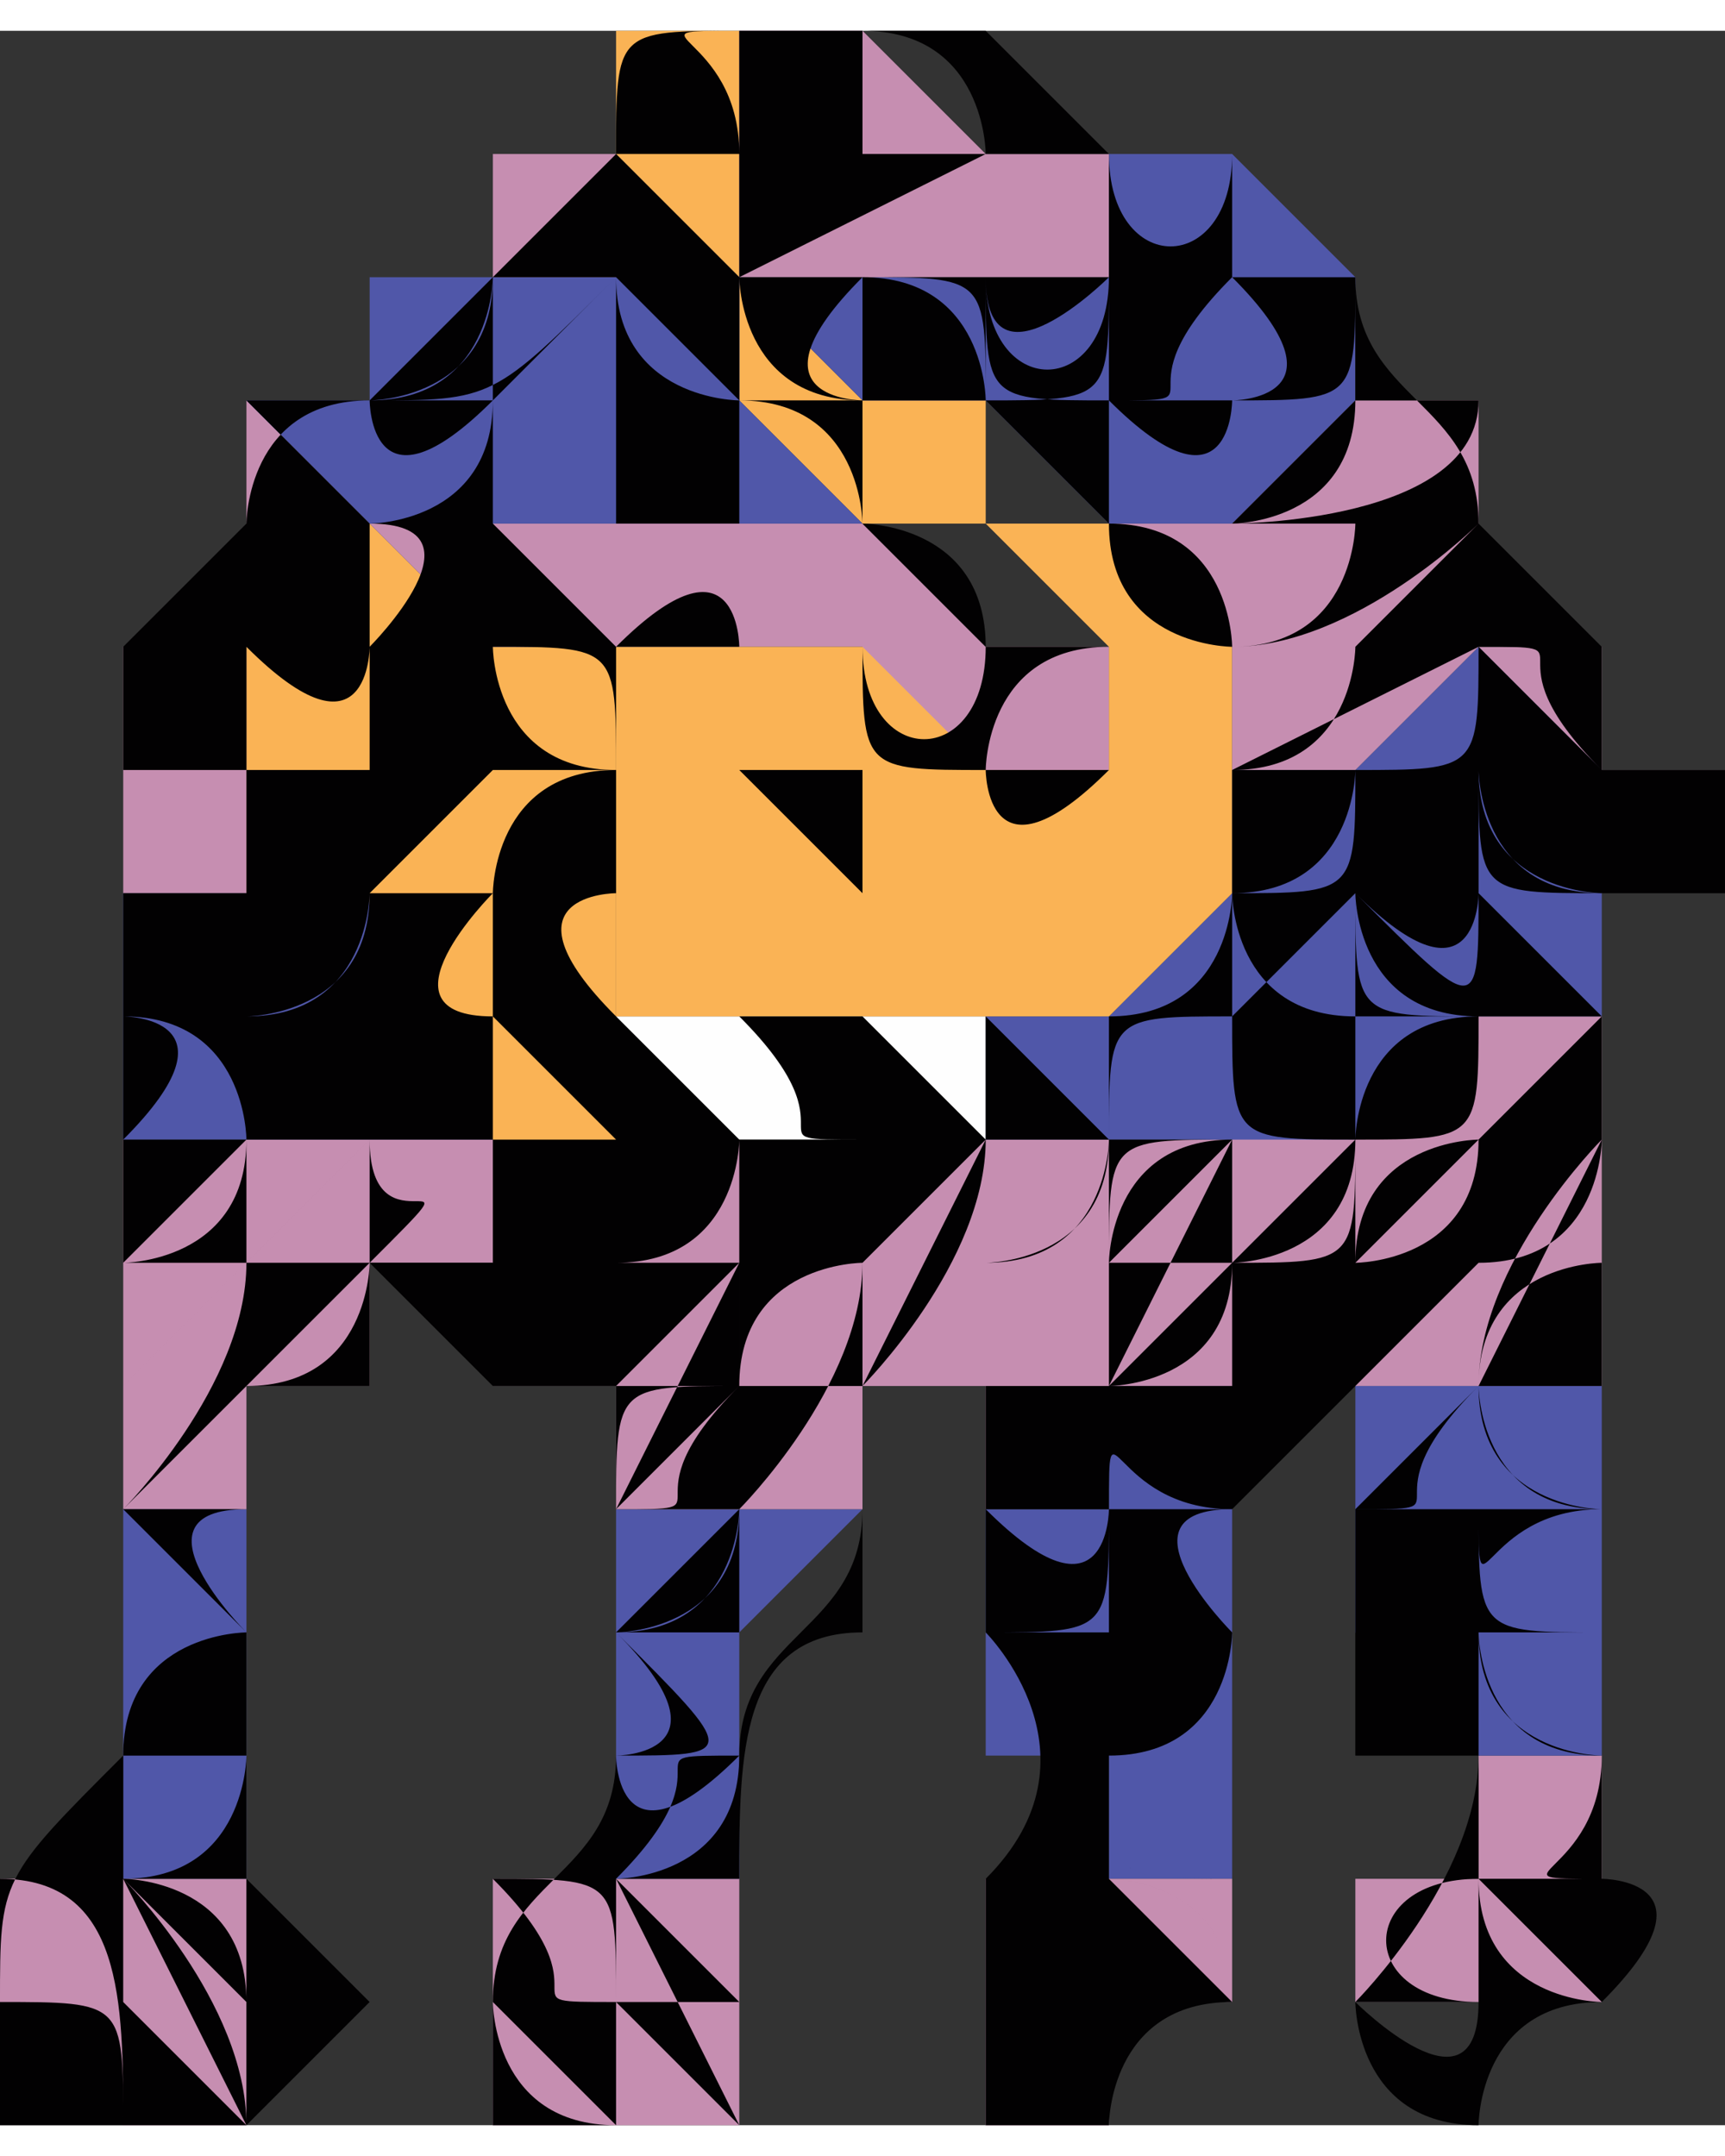 <?xml version="1.0" encoding="UTF-8"?>
<!DOCTYPE svg PUBLIC "-//W3C//DTD SVG 1.1//EN" "http://www.w3.org/Graphics/SVG/1.1/DTD/svg11.dtd">
<!-- Creator: CorelDRAW X8 -->
<svg xmlns="http://www.w3.org/2000/svg" xml:space="preserve" width="96px" height="120px" version="1.1" style="shape-rendering:geometricPrecision; text-rendering:geometricPrecision; image-rendering:optimizeQuality; fill-rule:evenodd; clip-rule:evenodd"
viewBox="0 0 14 17"
 xmlns:xlink="http://www.w3.org/1999/xlink">
 <rect x="0" y="0" width="14" height="17" fill="#333333" stroke="none"/>
 <defs>
  <style type="text/css">
   <![CDATA[
    .fil4 {fill:#020102}
    .fil1 {fill:#5057A9}
    .fil0 {fill:#C68EB1}
    .fil2 {fill:#FAB355}
    .fil3 {fill:#FEFEFE}
   ]]>
  </style>
 </defs>
 <g id="Layer_x0020_1">
  <g id="_2450606468288">
   <polygon class="fil0" points="1,15 1,15 1,15 2,15 2,15 2,15 2,16 2,16 2,16 2,17 2,17 1,17 1,17 0,16 0,16 0,16 0,15 0,15 "/>
   <polygon class="fil0" points="5,15 5,15 5,15 5,15 6,15 6,14 6,14 6,14 6,15 6,15 6,16 6,16 6,16 6,16 6,17 5,17 5,17 5,17 4,17 4,16 4,16 4,16 4,15 5,15 "/>
   <polygon class="fil1" points="5,12 5,12 6,12 6,12 6,12 6,12 7,12 7,12 7,12 6,13 6,14 6,14 6,15 5,15 5,15 5,15 5,14 5,13 5,13 5,12 "/>
   <polygon class="fil1" points="1,12 1,12 1,12 2,12 2,12 2,12 2,12 2,13 2,13 2,13 2,14 2,15 1,15 1,15 1,15 1,14 1,14 1,13 1,12 "/>
   <polygon class="fil0" points="1,12 1,12 1,12 2,12 2,12 2,12 2,11 3,11 3,10 3,10 3,10 4,10 4,11 4,11 5,11 5,11 5,11 5,12 5,12 6,12 7,12 7,11 8,11 8,12 9,11 10,11 11,11 11,11 11,11 12,11 12,11 13,11 13,8 13,8 12,8 12,8 10,9 9,9 8,9 8,9 8,9 8,9 7,9 7,10 7,9 6,9 5,10 5,10 4,9 4,9 3,9 3,9 2,9 2,9 1,9 1,9 1,9 1,10 "/>
   <polygon class="fil1" points="8,12 9,12 9,11 9,11 10,11 10,11 10,11 10,12 10,12 10,13 10,13 10,14 10,14 10,14 10,15 10,15 9,15 9,15 9,15 8,15 9,15 9,14 8,14 8,13 8,13 8,12 8,12 "/>
   <polygon class="fil0" points="12,15 12,14 12,14 12,14 13,14 13,14 13,14 13,15 13,15 13,15 13,15 13,15 13,16 13,16 13,16 13,16 13,16 12,16 12,16 11,16 11,16 11,16 11,15 11,15 12,15 "/>
   <path class="fil1" d="M11 11l0 0 1 0 0 0 1 0 0 0 0 1 0 0 0 1 0 1 0 0 -1 0c0,0 0,1 0,1l0 -1 0 0 -1 -1 0 -1 0 0 0 -1z"/>
   <polygon class="fil0" points="8,16 8,16 8,16 8,17 8,17 9,17 9,16 10,16 10,16 10,15 10,15 10,15 10,15 9,15 9,15 9,15 8,15 8,15 "/>
   <polygon class="fil1" points="1,9 1,7 1,7 1,7 2,7 2,7 2,7 3,7 3,8 3,8 3,8 3,8 4,9 4,9 3,9 3,9 1,9 "/>
   <polygon class="fil1" points="7,9 8,9 8,9 8,9 7,9 7,9 7,8 7,8 7,9 7,9 7,9 "/>
   <polygon class="fil1" points="8,9 8,9 9,9 10,9 11,9 11,9 12,8 13,8 13,7 13,6 12,5 12,5 11,6 10,6 10,6 10,7 10,7 10,7 9,8 9,8 8,8 8,8 8,9 8,9 "/>
   <polygon class="fil2" points="2,6 2,6 2,6 2,6 2,5 2,5 2,5 2,4 2,4 3,4 3,4 4,5 4,5 5,5 5,6 5,6 5,7 5,7 5,8 5,9 5,9 5,9 5,10 5,10 5,10 4,9 4,9 4,9 4,9 3,8 3,8 3,8 3,8 3,7 3,7 2,7 2,7 "/>
   <polygon class="fil3" points="5,8 6,8 6,8 7,8 6,8 7,8 7,8 7,8 8,8 8,9 8,9 8,9 8,9 8,9 8,9 7,9 7,8 7,8 7,9 7,9 7,9 7,9 7,9 6,9 6,9 6,9 6,9 5,9 5,8 "/>
   <polygon class="fil1" points="6,9 5,9 5,9 6,9 6,9 7,9 6,9 6,9 "/>
   <polygon class="fil0" points="7,4 7,4 6,4 5,4 5,4 4,4 4,4 3,4 3,4 2,3 2,4 2,4 2,4 2,4 3,4 3,4 4,5 4,5 4,5 4,5 5,5 5,5 6,5 6,5 7,5 7,6 8,6 8,6 8,6 9,6 9,6 9,6 9,6 9,5 9,5 8,5 8,5 8,5 8,5 7,4 "/>
   <polygon class="fil2" points="5,8 6,8 6,8 7,8 7,8 6,8 7,8 7,8 7,8 7,8 8,8 8,8 9,8 9,8 10,7 10,7 10,6 10,6 10,5 10,5 10,5 9,4 8,4 8,3 8,3 7,3 7,3 6,2 6,2 6,2 6,1 6,1 7,1 6,1 6,1 6,1 6,1 6,1 6,0 6,0 6,0 5,0 5,1 5,1 6,2 6,3 6,3 7,4 8,4 9,5 9,5 9,6 9,6 9,6 8,6 8,6 7,5 7,5 6,5 5,5 5,5 5,5 5,6 5,7 5,8 "/>
   <polygon class="fil0" points="1,7 1,6 1,5 1,5 2,5 2,4 2,4 2,5 2,5 2,5 2,5 2,6 2,6 2,6 2,6 2,7 2,7 2,7 2,7 1,7 "/>
   <polygon class="fil1" points="2,3 2,3 3,3 3,3 3,3 3,2 3,2 3,2 4,2 6,2 6,2 6,3 6,3 7,4 7,4 7,4 7,4 5,4 4,4 3,4 3,4 "/>
   <polygon class="fil0" points="10,6 11,6 11,6 12,5 12,5 13,6 13,6 13,6 13,6 13,6 13,7 14,6 13,6 13,6 13,5 12,5 12,4 12,4 12,3 11,3 10,4 9,4 9,4 9,4 10,5 10,5 10,5 "/>
   <polygon class="fil1" points="9,4 9,4 10,4 10,4 11,3 11,3 11,3 11,3 11,2 10,1 10,1 9,1 9,2 8,2 7,2 6,2 6,2 6,2 7,3 8,3 9,4 "/>
   <polygon class="fil0" points="6,0 7,0 7,0 8,1 9,1 9,1 10,1 9,1 9,2 7,2 6,2 6,2 6,1 6,1 6,1 6,1 6,1 6,1 6,1 6,0 "/>
   <polygon class="fil3" points="6,6 6,6 6,6 7,6 7,6 7,6 7,6 6,6 6,6 6,6 "/>
   <polygon class="fil0" points="3,2 4,2 4,2 4,1 5,1 5,1 5,1 5,1 5,2 6,2 5,2 4,2 4,2 "/>
   <path class="fil4" d="M6 6c0,0 0,0 0,0 0,0 0,0 0,0 0,0 0,0 0,0 0,0 0,0 0,0zm0 -6c0,1 0,1 0,1 0,0 0,0 0,0 0,0 0,0 0,0 0,0 0,0 0,0 0,-1 0,-1 0,-1zm-1 6c0,0 0,0 0,0 -1,0 -1,-1 -1,-1l0 0c1,0 1,0 1,1zm-1 -4c0,0 -1,0 -1,0 0,0 0,0 0,1 0,0 0,0 0,0 1,-1 1,-1 1,-1zm0 0c0,0 0,1 -1,1 0,0 0,0 0,0 0,0 0,0 0,0l0 0c0,0 0,0 0,0l0 0c0,0 1,0 1,-1 0,0 0,0 0,0zm-1 6l0 0 0 0c0,0 0,0 0,0 0,0 0,0 0,0l0 0zm0 -1c0,0 0,0 0,0 0,0 -1,0 -1,0 0,0 0,0 0,0 1,0 0,0 1,0 0,0 0,0 0,0zm0 0l0 0 0 0c0,0 0,0 0,0 0,0 0,0 0,0 0,0 0,0 0,0zm5 -6c0,0 0,0 0,0l0 0c0,0 -1,0 -2,0 0,0 1,0 1,0l0 -1c0,0 0,0 0,0 0,0 0,0 0,0 1,0 1,1 1,1zm-3 0l0 0c0,0 0,0 0,0 0,0 0,0 0,0 0,0 0,0 0,0zm4 0c0,0 0,0 1,0 0,0 0,0 0,0 0,1 -1,1 -1,0zm-4 0l0 0 -1 1c0,0 0,0 0,0 0,0 0,0 0,0l0 -1c1,0 1,0 1,0zm4 0c0,0 -1,0 -1,0l-2 0c0,0 0,0 0,1 0,0 2,-1 2,-1 1,0 1,0 1,0l0 0c0,0 0,0 0,0 0,0 0,1 0,1 0,0 -1,0 -1,0 0,0 -2,0 -2,0 0,0 0,-1 0,-1 0,0 0,0 0,0 1,0 1,0 1,0 0,0 0,0 0,0 1,0 1,0 1,0 0,0 0,0 1,0 0,0 0,0 0,0zm1 1l0 0c0,0 -1,0 -1,0 0,0 0,0 0,0 0,0 0,0 1,0 0,0 0,0 0,0zm0 0c0,0 0,0 0,0 0,0 -1,0 -1,0 0,0 0,0 0,0 0,0 0,0 0,0 0,0 0,0 0,0 1,0 1,0 1,0zm-1 0c0,0 -1,0 -1,0 0,0 0,0 1,0 0,0 0,0 0,0zm-3 0l-2 0c0,0 0,0 0,0l0 0c-1,0 0,0 -1,0 1,0 1,0 1,0 0,0 1,0 1,0 0,0 0,0 0,0 0,0 1,0 1,0zm0 0c0,0 0,0 0,0 0,0 0,0 0,0zm5 0c-1,0 -1,0 -1,0 0,0 0,0 -1,0 0,0 0,0 0,0 0,0 0,0 0,0 0,0 0,0 1,0 0,0 0,0 1,0zm-4 0c0,0 0,0 0,0l0 0c0,0 0,0 0,0 0,0 0,0 0,0 0,0 0,0 0,0zm-1 0c-1,0 -1,0 -1,0 0,0 1,0 1,0 0,0 0,0 0,0zm3 0c0,0 0,0 0,0 0,1 -1,1 -1,0 0,0 0,0 0,0 0,0 0,0 0,0 0,1 1,0 1,0zm-2 1c0,0 -1,0 0,-1l0 0c0,0 0,0 0,1 0,0 0,-1 0,-1 0,1 0,1 0,1zm2 -1l0 0c0,1 0,1 -1,1 0,0 0,-1 -1,-1 1,0 1,0 1,0 0,0 0,0 0,0 0,1 0,1 1,1 0,0 0,0 0,-1zm-3 1c0,0 -1,0 -1,-1 0,0 0,0 0,0 1,1 1,1 1,1l0 0zm4 0c0,0 0,0 0,0l0 -1c0,1 0,1 0,1 0,0 0,0 0,0zm-2 0c0,0 0,0 -1,0 0,0 0,0 0,0 0,0 0,0 1,0 0,0 0,0 0,0l0 0zm2 -1l0 1c0,0 -1,0 -2,0 0,0 0,0 0,0 0,-1 0,-1 -1,-1 0,0 0,0 0,0l0 0c0,0 0,0 1,0 0,0 0,1 0,1 1,0 1,0 1,0 1,0 0,0 1,-1zm1 1l0 0c0,0 0,0 0,0 0,0 0,0 0,0zm-1 -1l0 0c1,1 0,1 0,1 0,0 0,0 -1,0 1,0 1,0 1,0 0,0 0,0 0,-1zm-6 0c0,0 0,0 1,0 -1,1 -1,1 -2,1l0 0c0,0 0,0 0,0 0,0 0,0 0,0 1,0 1,0 1,0 0,0 0,-1 0,-1zm2 1c0,0 -1,0 -1,0 0,0 0,0 0,0 0,0 0,0 0,0 0,0 0,0 0,0 1,0 1,0 1,0 0,0 0,0 0,0zm5 -1l0 0c0,0 0,0 0,0 0,1 0,1 -1,1 0,0 0,0 0,0 -1,0 -1,0 -1,0l0 0c0,0 1,0 1,0 0,0 0,0 1,0 0,0 0,0 0,0 0,-1 0,-1 0,-1zm-2 1c0,0 -1,0 -1,0 1,0 1,0 1,0l0 0zm-3 0l0 0c0,0 0,0 0,0 0,0 0,0 -1,0 0,0 0,0 0,0l0 0c0,0 0,0 1,0 0,0 0,0 0,0zm-1 -1l0 0c0,0 0,0 0,1 0,0 -1,0 -1,0 0,1 -1,1 -1,1 0,0 -1,-1 -1,-1l1 0c0,0 0,1 1,0 0,0 0,0 0,0 1,-1 1,-1 1,-1zm6 1c0,0 0,0 0,0 0,0 0,0 0,0l-1 1 -1 0c0,0 0,-1 0,-1 0,0 0,0 0,0 0,0 0,0 0,0 1,1 1,0 1,0 1,0 1,0 1,0 0,0 0,0 0,0zm-2 1c0,0 -1,0 -1,0 0,-1 0,-1 0,-1 0,0 0,0 0,0 0,0 1,1 1,1 0,-1 0,-1 0,0zm-2 0c0,0 -1,0 -1,0 0,-1 0,-1 0,-1 1,0 1,1 1,1zm-3 0c0,0 0,0 0,0l0 0 0 0c0,0 0,0 0,0zm0 0c0,0 -1,0 -1,0 0,0 0,0 1,0 0,0 0,0 0,0 0,0 0,0 0,0 0,0 0,0 0,0 0,0 0,0 0,0zm5 0l0 0c0,0 0,0 0,0 0,0 0,0 0,0 0,0 0,0 0,0 0,0 0,0 0,0zm-5 -1c0,0 0,0 1,0 0,0 0,1 0,1 0,0 -1,0 -1,0 0,0 0,0 0,-1zm1 0l0 0c0,0 0,0 0,0 0,1 0,1 0,1 0,0 0,0 0,0 0,0 0,0 0,0 0,-1 0,0 0,-1zm6 0c1,0 1,0 1,0 0,1 -2,1 -2,1 -1,0 -1,0 -1,0 0,0 0,0 0,0 0,0 0,0 1,0 0,0 1,0 1,-1 0,0 0,0 0,0zm-5 1l-1 0c0,0 0,0 0,0 0,0 0,0 0,-1l0 1c0,0 0,0 1,0zm1 0l0 0c0,0 0,0 0,0 -1,0 -1,0 -1,0 0,0 0,0 0,0 0,0 0,0 0,0 0,0 0,0 0,0 1,0 1,0 1,0 0,0 0,0 0,0zm-1 0c0,0 0,0 -1,0 0,0 1,0 1,0 0,0 0,0 0,0 0,0 0,0 0,0zm-3 0c-1,0 -1,0 -1,0 0,0 0,0 1,0 0,0 0,0 0,0zm9 0c0,0 0,0 0,0 0,0 -1,0 -1,0 0,0 0,1 -1,1 0,0 0,0 0,0 0,0 0,0 0,0 0,0 0,-1 -1,-1l2 0c0,0 1,0 1,0zm-9 1c0,0 0,-1 0,-1 0,0 0,0 0,1zm5 0c0,0 -1,0 -2,0 0,0 0,-1 -1,0 0,-1 0,0 0,0 0,0 -1,-1 -1,-1 0,0 0,1 0,0 0,0 0,0 0,0 -1,0 -1,0 -2,0 0,0 0,0 0,0 0,0 0,0 0,0 0,0 0,0 0,0 0,0 0,0 1,0l0 0c0,0 1,0 2,0 0,0 1,0 2,0 0,0 0,0 0,0 0,0 1,0 1,1zm-5 0c0,0 0,0 0,-1 1,0 0,1 0,1zm1 0c0,0 0,0 1,0 0,0 0,0 0,0 0,0 0,0 -1,0 0,0 0,0 0,0zm-1 0c0,0 0,0 0,0l0 0 0 0zm1 0c0,0 0,0 0,0 0,0 0,0 0,0 0,0 0,0 0,0zm-1 0c0,0 -1,0 -1,0 0,0 1,0 1,0 0,0 0,0 0,0zm5 0l-1 0c0,0 0,0 0,0 0,0 0,0 0,0 0,0 0,0 1,0 0,0 0,0 0,0 0,0 0,0 0,0zm-5 0c0,0 0,0 1,0 0,0 -1,0 -1,0 0,0 0,0 0,0zm9 -1l0 0c0,0 -1,1 -1,1 0,0 0,0 0,0 0,0 -1,0 -1,0 0,0 0,0 0,0 0,0 0,0 0,0 1,0 2,-1 2,-1zm-10 1c0,0 0,0 0,0l0 0c0,0 0,0 0,-1 0,0 0,1 0,1 0,0 0,0 0,0 0,0 0,0 0,0zm0 0c0,0 0,0 0,0 0,0 0,0 0,0 0,0 0,0 0,0 0,0 0,-1 0,-1 0,1 0,1 0,1 0,0 0,0 0,0zm2 0c0,0 0,0 0,0 0,0 0,0 0,0 0,0 0,0 0,0 0,0 0,0 0,0zm0 0l0 0c0,0 0,0 0,0 0,0 0,0 0,0zm-1 0c-1,0 -1,0 -1,0 0,0 0,0 0,0l1 0zm0 0l0 0c0,0 0,0 0,0 0,0 0,0 0,0 0,0 0,0 0,0 0,0 0,0 0,0zm5 0c0,0 0,0 0,0 0,1 -1,1 -1,0 0,0 1,0 1,0 0,0 0,0 0,0zm-5 0c0,0 0,0 0,0 0,0 0,0 0,0 0,0 0,0 0,0 0,0 0,0 0,0 0,0 0,0 0,0zm1 0l0 0c0,0 0,0 0,1 0,0 0,0 0,0 0,0 0,0 0,0 0,0 0,-1 0,-1 0,0 0,0 0,0 0,0 0,0 0,0zm-2 0c0,0 0,0 0,0 0,0 0,0 -1,0 0,0 0,0 1,0 0,0 0,0 0,0 0,0 0,0 0,0zm2 0c0,0 0,0 0,1 0,0 0,-1 0,-1zm8 -1c0,0 0,1 0,1 0,0 0,0 -1,0 0,0 0,1 -1,1l0 -1c0,0 1,0 1,0 0,0 1,0 1,0 0,0 0,-1 0,-1zm-10 2c0,-1 0,0 0,-1 0,0 0,0 0,0 1,1 1,0 1,0 0,1 0,1 0,1 -1,0 -1,0 -1,0zm1 0c0,0 0,0 0,0 0,0 0,0 0,0 0,0 0,0 0,0 0,0 0,0 0,0zm6 -1c0,0 0,1 0,1l0 0c0,0 -1,0 -1,0 0,0 0,0 0,0 0,0 0,-1 1,-1zm-7 1l0 0 0 0 0 -1c0,0 0,1 0,1 0,0 0,0 0,0l0 0zm2 0l0 0c-1,0 -1,0 -1,0 0,0 0,0 0,0 0,0 0,0 0,0 1,0 1,0 1,0zm8 -1c0,1 0,1 -1,1l1 -1zm-8 1c0,0 0,0 0,0 0,0 0,0 0,0 0,0 0,0 0,0 0,0 0,0 0,0zm0 0l0 0c0,0 0,0 0,0 0,0 0,0 0,0 0,0 0,0 0,0zm-2 0c0,0 -1,0 -1,0l0 0 1 0c0,0 0,0 0,0zm1 0l0 0c0,0 -1,0 -1,0 0,0 0,0 0,0 1,0 1,0 1,0zm9 -1l0 0c0,1 0,1 0,1 0,0 -1,0 -1,0l0 0c0,0 1,0 1,0 0,0 0,0 0,0 0,-1 0,-1 0,-1zm-9 1c0,0 0,0 0,0 0,0 0,0 0,0 0,0 0,0 0,0 0,0 0,0 0,0zm2 0l0 0c0,0 0,0 0,0 0,0 0,0 0,0zm4 0c0,0 0,0 -1,0 0,0 0,0 0,0 0,0 0,0 0,0 0,0 1,0 1,0 0,0 0,0 0,0zm-5 0c-1,0 -1,0 -1,0 0,0 0,0 1,0 0,0 0,0 0,0zm7 0l0 0c0,0 0,0 0,0 0,0 0,0 0,0 1,0 1,0 1,0 0,0 0,0 0,0 0,0 0,0 0,0l0 0c0,0 0,0 0,0 0,0 0,0 0,0 0,0 -1,0 -1,0zm-8 0c0,0 0,0 0,0 0,0 0,0 0,0 0,0 0,0 0,0zm2 0c-1,0 -1,1 -1,1 0,-1 0,-1 0,-1 1,0 1,0 1,0 0,0 0,0 0,0zm6 0c0,0 0,0 0,0 0,0 0,0 -1,0 0,0 1,0 1,0 0,0 0,0 0,0zm-9 0c0,0 0,0 0,0 0,0 0,0 0,0l0 0zm2 0l0 0c0,0 0,0 0,0 0,0 0,0 0,0zm-2 0c0,0 -1,0 -1,0l0 0c0,0 0,0 1,0 0,0 0,0 0,0zm11 0c0,0 0,0 0,0 0,0 0,0 0,0 0,0 0,0 0,0 -1,-1 0,-1 -1,-1 0,0 0,0 0,0 0,0 0,0 -1,1 0,0 0,0 -1,0l0 0c0,0 0,0 0,0l2 -1c0,0 0,0 0,0l1 1c0,0 0,0 0,0zm-3 0l0 0c0,0 0,0 0,0 1,0 1,0 1,0 0,0 0,0 0,0 0,0 0,0 0,0 0,0 0,0 -1,0zm-5 0l0 1 0 0c0,0 0,0 0,-1 0,0 0,0 0,0zm-2 0c0,1 0,0 0,0 0,0 0,0 0,0l0 0c0,0 0,0 0,0zm10 0c0,0 -1,0 -1,0 0,0 0,0 1,0l0 0zm-12 0c0,0 1,0 1,0 0,0 0,0 0,0l0 1c0,0 -1,0 -1,0l0 -1zm2 0c0,0 0,0 0,0l0 0c0,0 0,0 0,1 0,0 0,0 0,-1l0 0zm1 1c0,0 0,0 0,0 0,0 -1,0 -1,0 1,-1 1,-1 1,-1 0,0 0,1 0,1zm7 -1c0,1 0,1 -1,1 0,0 0,0 0,0 1,0 1,-1 1,-1 0,0 0,0 0,0zm2 1c-1,0 -1,-1 -1,-1 0,0 0,0 0,0 0,1 1,1 1,1l0 0zm-10 0c0,0 0,0 0,0 0,0 0,0 0,0l0 0zm1 0c0,0 0,0 0,0 0,0 0,0 0,0 0,0 0,0 0,0zm1 0c0,0 0,0 0,0 0,0 0,0 -1,0 0,0 0,0 1,0zm-4 0c0,0 0,0 0,0 0,0 0,0 0,0 0,0 0,0 0,0 0,0 0,0 0,0zm2 0c0,0 0,0 0,0l0 0c0,0 0,0 0,0zm9 0c0,0 -1,0 -1,0 0,0 0,0 0,0 0,0 -1,0 -1,0 0,0 1,0 1,0 0,0 0,0 1,0zm-7 0l0 0c0,0 0,0 0,0 0,0 0,0 0,0zm-2 0c0,0 0,0 0,0 0,0 0,0 0,0 0,0 0,0 0,0zm10 0c0,0 0,0 0,0l0 0c-1,0 -1,0 -1,-1 0,0 0,0 0,0 0,0 0,1 0,1 0,0 0,0 0,0 1,0 1,0 1,0zm-9 0c0,0 0,0 0,0 0,0 0,0 0,0 -1,0 0,0 0,0zm-2 0c0,0 -1,0 -1,0 0,0 0,0 0,0 1,0 0,0 1,0zm2 0c0,0 0,0 0,0 0,0 0,0 0,0 0,0 0,0 0,0zm8 0c0,0 -1,0 -1,0 0,0 1,0 1,0 0,0 0,0 0,0zm-9 0c-1,0 -1,0 -1,0 0,0 0,0 0,0 0,0 0,0 0,0 0,0 0,0 1,0zm0 0c0,0 0,0 0,0 0,0 0,0 0,0 0,0 0,0 0,0zm7 0c0,0 1,0 1,0 0,0 -1,0 -1,0 0,0 0,0 0,0zm-5 0c0,0 0,0 0,0 0,1 0,1 0,1 -1,-1 0,-1 0,-1zm8 1c-1,-1 -1,-1 -1,-1 0,-1 0,-1 0,-1l0 0c0,1 0,1 0,1 0,0 0,0 1,0l0 1zm-11 -1l0 0c0,0 0,0 -1,0 0,0 0,1 0,0 0,0 0,0 0,0 1,0 1,0 1,0zm10 0c0,1 0,1 -1,0 0,0 0,0 0,0 0,0 0,0 0,0 1,1 1,0 1,0zm-9 0c0,1 0,0 0,1 0,0 0,0 0,-1 0,0 0,0 0,0zm1 0c0,1 0,1 0,1l0 0c-1,0 0,-1 0,-1 0,0 0,0 0,0zm1 0l0 1 0 0c0,-1 0,-1 0,-1zm-2 0c0,0 0,0 0,0 0,1 -1,1 -1,1 0,0 0,0 0,0l0 -1c0,0 0,1 0,1 1,0 1,-1 1,-1zm8 1c0,0 0,0 0,0 -1,0 -1,-1 -1,-1 0,0 0,1 0,1 0,0 0,0 1,-1l0 1zm1 0l0 0 0 0c0,0 0,0 0,0 -1,0 -1,0 -1,-1l0 0c0,0 0,0 0,0 0,0 0,1 1,1 0,0 0,0 0,0 0,0 0,-1 0,-1l0 1zm-8 -1c0,1 0,1 0,1 0,0 0,0 0,0 0,0 0,0 0,0 0,0 0,-1 0,-1zm-3 1c0,0 1,-1 1,-1 0,0 0,0 0,0 0,0 -1,1 -1,1l0 0zm2 0c0,0 0,0 0,0 0,0 0,0 0,0l0 0c0,0 0,0 0,0zm1 0c0,0 0,0 0,0 0,0 0,0 0,0 -1,0 -1,0 0,0zm7 0c0,0 -1,0 -1,0 0,0 0,0 0,0 0,0 0,0 0,0 1,0 1,0 1,0zm-8 0c0,0 0,0 0,0 -1,0 -1,0 -1,0 0,0 0,0 0,0 0,0 0,0 0,0 0,0 0,0 1,0zm2 0l0 0c0,0 0,0 0,0 0,0 0,0 0,0 0,0 0,0 0,0 0,0 0,0 0,0l0 0zm-1 0c0,0 0,0 0,0 0,0 0,0 0,0 0,0 0,0 0,0zm9 0c0,0 0,0 0,0 0,0 0,0 0,0zm0 0l0 0c0,0 -1,0 -1,0 0,0 0,0 -1,0 0,0 0,0 0,0 0,0 0,0 0,0 0,0 0,0 0,0 0,-1 0,-1 0,-1l0 0c0,0 0,0 0,1 0,0 1,0 2,0zm-8 0c0,0 0,0 0,0 0,0 0,0 0,0 0,0 0,0 0,0l0 0zm5 0c0,0 0,0 -1,0l0 0c0,0 0,0 0,0 0,0 0,0 1,0zm-6 0c0,0 0,0 0,0 0,0 0,0 0,0 0,0 0,0 0,0zm6 0c0,0 0,0 0,0 0,0 0,0 0,0 0,0 0,0 0,0 1,0 1,0 1,0 0,0 0,0 0,0 0,0 0,0 -1,0 0,0 0,0 0,0zm-4 -7c0,0 0,0 0,0 0,0 0,0 0,0 0,0 0,0 0,0 0,0 0,0 0,0 0,1 0,1 0,1 0,0 0,1 1,1 0,0 0,0 0,0l1 0c0,0 0,1 0,1 0,0 1,0 1,0 0,1 1,1 1,1 0,0 0,0 0,0 0,0 0,0 0,0 0,1 0,2 0,2 0,0 0,1 -1,1 0,0 0,0 0,0 0,0 0,0 0,0 0,0 -1,0 -1,0 -1,0 -1,0 -1,0 0,0 0,0 -1,0 0,0 0,0 1,0 -1,0 -1,0 -2,0 0,0 0,0 0,-1 0,0 0,0 0,-1 0,0 0,0 0,-1 0,0 0,0 0,0 -1,0 0,0 0,0 0,0 1,0 1,0 1,0 1,0 1,0 0,0 0,0 0,0 0,1 0,1 1,1 0,0 0,1 1,0 0,0 0,0 0,0 0,-1 0,-1 0,-1 -1,0 -1,0 -1,0l-1 -1c0,0 0,0 0,-1 -1,0 -1,0 -1,0 0,0 0,0 0,-1 0,0 -1,-1 -1,-1 0,0 1,0 1,0 0,-1 -1,-1 0,-1 0,0 0,1 0,1 0,0 0,0 0,0 0,0 0,0 0,0 0,0 0,0 0,0zm-3 7c0,0 -1,0 -1,0 0,0 0,0 0,0 0,0 0,0 0,0 0,0 0,0 0,0 0,0 0,0 0,0 1,0 1,0 1,0zm0 0c0,0 0,0 0,0 0,0 0,0 0,0 0,0 1,0 1,0l0 0c0,0 0,0 -1,0zm2 0c0,0 0,0 0,0 0,0 0,0 0,0l0 0zm3 0c0,0 0,0 0,0 0,1 0,0 0,0l0 0zm1 0c0,0 0,0 0,0 0,0 0,0 0,0 0,0 0,0 0,0 0,0 0,0 0,0zm3 0c0,0 0,0 0,0 -1,0 -1,1 -1,1 0,0 0,-1 0,-1 0,0 0,0 0,0 0,0 0,0 0,0 0,0 0,0 0,0 1,0 1,0 1,0l0 0zm-8 1c0,-1 0,-1 0,-1 0,0 0,0 0,1l0 0zm-2 -1c0,1 0,1 0,1 0,0 0,0 0,0 0,0 0,0 0,-1l0 0zm3 1c0,0 0,0 0,0 0,0 0,0 0,0 0,-1 0,-1 0,-1l0 1zm2 0c0,0 0,0 0,0 0,0 0,-1 0,-1 0,0 0,0 0,1zm-3 0c0,-1 0,-1 0,-1 0,0 0,0 1,1l-1 0zm5 -1c0,1 0,0 0,1 0,0 0,-1 0,-1 0,0 0,0 0,0 0,0 0,0 0,0zm-8 1c0,0 0,0 0,0l0 -1c0,0 0,1 0,1zm7 0c1,0 0,0 0,0 0,0 0,0 0,0 0,0 0,0 0,0zm-6 -1c0,1 0,1 0,1 0,0 0,0 0,-1 0,0 -1,0 -1,0l0 0c1,0 1,0 1,0 0,0 0,0 0,0zm2 0c0,0 0,0 0,1 0,0 0,0 0,0 0,0 0,0 0,-1zm6 1c0,0 0,0 0,-1 0,0 0,0 0,0 0,1 0,1 1,1l-1 0zm-9 -1c0,0 0,0 0,0 0,0 0,1 0,1 0,0 0,0 0,0 0,0 0,-1 0,-1 0,0 0,0 0,0zm0 0c0,0 0,0 0,0 0,0 0,0 0,0 1,0 1,1 1,1l-1 0c1,-1 0,-1 0,-1 0,0 0,0 0,0l0 0zm6 1c0,0 0,0 0,0 0,0 0,0 0,0 0,0 0,0 0,0l0 0c0,0 0,0 0,0zm-2 0c0,0 0,0 0,0 0,0 0,0 0,0 0,0 0,0 0,0zm0 0c0,0 0,0 0,0 0,0 0,0 0,0 0,0 0,0 0,0zm4 -1c0,0 0,0 0,1 0,0 0,0 0,0 0,0 0,0 -1,-1l1 0zm1 1c0,0 0,-1 0,-1 0,0 0,0 0,0 0,1 0,1 0,1l0 0zm-9 0c0,0 0,0 0,0 0,0 0,0 0,0l0 0 0 0zm2 -1c0,1 0,1 0,1 -1,0 -1,0 0,0 0,0 0,-1 0,-1zm3 1c0,0 0,0 0,0 0,0 0,0 -1,0 1,0 1,0 1,0zm-1 0c0,0 0,0 0,0l-1 0c0,0 0,0 1,0 0,0 0,0 0,0l0 0zm4 0c0,0 0,0 -1,0 0,0 0,0 0,0 0,0 0,0 0,0 0,0 0,0 1,0 0,0 0,0 0,0zm1 0c0,0 0,0 0,0 0,0 0,0 0,0 0,0 -1,0 -1,0 0,-1 0,-1 1,-1l0 0c0,0 0,1 0,1 0,0 0,0 0,0l0 0 0 0zm-3 0c0,0 0,0 0,0l0 0c0,0 0,0 0,0 0,0 0,0 0,0 0,0 0,0 0,0 0,0 0,0 0,0 0,0 0,0 0,0l0 0zm-4 0c0,0 0,0 0,0l0 0c0,0 0,0 0,0 0,0 0,-1 0,0 0,0 0,0 0,0 0,0 0,0 0,0zm0 0c0,0 0,0 0,0 0,0 0,0 0,0 0,0 0,0 0,0l0 0c0,0 0,0 0,0l0 0 0 0zm1 0c0,0 0,0 0,0 0,0 0,0 0,0l0 0c0,0 0,0 0,0 0,0 0,0 0,0 0,0 0,0 0,0zm1 0c0,0 0,0 0,0 0,0 0,0 0,0l0 0zm4 0c-1,0 0,0 -1,0 0,0 1,0 1,0 0,0 0,0 0,0 0,0 0,0 0,0 0,0 0,0 1,0l-1 0zm-5 0c0,0 0,0 0,0l0 0c0,0 0,0 0,0zm1 0c0,0 1,1 0,0 0,0 0,0 0,0 0,0 0,0 0,0zm-1 0c0,0 0,0 0,0 0,0 -1,0 -1,0 0,0 0,0 1,0zm1 0c-1,0 0,0 -1,0 0,0 1,0 1,0 0,0 0,0 0,0 0,0 0,0 0,0l0 0zm2 0c0,0 0,0 0,0 0,0 0,0 0,0 0,0 0,0 1,0 0,0 0,0 0,0l-1 0zm0 -1c0,0 0,0 0,0 0,0 0,0 0,0 1,0 0,0 1,0 0,0 0,1 0,1 0,0 0,0 0,0 0,0 0,0 0,0l-1 -1c0,0 0,0 0,0zm-1 1c0,0 0,0 0,0l0 0 0 0c0,0 0,0 0,0 0,0 0,0 0,0 0,0 0,0 0,0 0,0 0,0 0,0 0,0 0,0 0,0zm1 0c0,0 0,0 0,0 0,1 0,0 0,0 -1,0 -1,0 -1,0 0,0 0,0 -1,-1l1 0c0,0 0,0 0,0 1,1 0,1 1,1zm-6 0c0,0 0,0 0,0l0 1c0,0 0,-1 0,-1 0,0 0,0 0,0zm4 0c0,0 0,0 0,0 0,0 0,0 0,0 0,0 0,0 0,1 0,-1 0,-1 0,-1zm0 1c0,0 0,0 0,0 0,0 0,-1 0,-1l0 1zm-4 -1c0,0 0,1 0,1l0 0c0,0 0,0 0,0 0,-1 0,0 0,-1 0,0 0,0 0,0zm3 0c0,0 -1,1 -1,1 0,0 0,0 0,0 0,0 0,0 0,0 0,0 0,0 0,0 1,-1 0,0 0,-1l1 0zm0 0c0,1 0,1 0,1 0,0 0,0 0,0 0,0 -1,0 -1,0 0,0 1,-1 1,-1l0 0c0,1 0,1 0,1 0,0 0,0 0,0 -1,0 0,0 0,0 0,0 0,0 0,0 0,0 0,0 0,0 0,0 0,-1 0,-1zm-2 0c0,1 -1,1 -1,1 0,0 0,1 0,1l0 -1 0 0 1 -1 0 0 0 0zm3 1c0,0 -1,0 -1,0 0,0 0,0 0,1l0 -1c0,0 0,0 0,0 0,0 0,0 1,0zm0 0c0,0 0,0 -1,1l0 0 0 0 1 -1c0,0 0,0 0,0zm0 0c0,1 0,1 0,1 0,-1 0,-1 0,-1 0,0 0,0 0,0l0 0zm1 -1c0,1 0,1 0,1 -1,0 -1,0 -1,0 0,0 0,1 0,1 0,0 0,0 0,-1 0,-1 0,0 0,0 1,0 1,-1 1,-1zm6 0c0,1 -1,1 -1,1l0 1c0,0 0,0 0,0 0,0 0,-1 0,-1 0,0 0,0 0,0 1,-1 1,-1 1,-1 0,0 0,0 0,0 0,0 0,0 0,0 0,-1 0,-1 0,-1 0,0 1,0 1,0l-1 1zm1 -1c0,0 0,1 0,1 0,0 0,0 0,0l-1 0c0,1 0,1 0,1l-1 1c0,0 0,0 0,0 0,0 0,0 0,0 0,0 0,0 0,0l1 -1c0,0 0,-1 0,-1 0,0 0,0 1,0 0,-1 0,-1 0,-1zm-1 3c0,0 0,0 1,0 0,0 0,0 0,-1l0 1 -1 0zm-6 -1c0,0 0,0 0,0 0,0 -1,1 -1,1l0 0c0,0 0,0 0,0 0,-1 0,-1 0,-1 1,0 0,0 1,0 0,0 0,0 0,0zm7 0c0,0 -1,1 -1,1 0,0 0,0 0,0 0,0 0,0 0,0l1 -1c0,0 0,0 0,0l0 0zm0 0c0,0 -1,0 -1,1 0,0 0,0 0,0 0,0 0,0 0,0 0,0 0,0 0,0 0,-1 1,-2 1,-2l0 1zm-3 -1c-1,0 -1,1 -1,1 0,0 0,0 0,0 0,0 0,0 0,0 0,1 -1,1 -1,1l1 -1c0,-1 0,-1 1,-1zm3 0c0,0 0,0 0,0 0,0 0,0 0,0 0,0 0,1 -1,1 0,0 0,0 0,0 0,0 0,0 0,0l-1 1c0,0 0,0 0,0 0,0 1,0 1,0l1 -2zm-5 0c0,1 -1,2 -1,2 0,0 0,0 0,0l0 0 0 -1c0,0 0,0 0,0 1,-1 1,-1 1,-1zm0 0c0,1 0,1 0,2 0,0 0,0 0,0 -1,0 -1,0 -1,0l0 0 1 -2 0 0zm1 0c0,1 -1,1 -1,1 0,0 0,0 0,1 0,0 0,0 0,0 0,0 0,0 -1,0 1,0 1,0 1,0 0,-1 0,-1 0,-1 0,0 0,0 0,0 0,0 0,0 0,0 0,0 0,0 0,0 0,-1 0,0 0,-1 1,0 0,0 1,0zm4 2c0,0 0,1 0,1 -1,0 -1,-1 -1,-1 0,0 0,0 1,0 0,0 0,0 0,0zm-4 -2c0,0 0,1 -1,1l0 1c0,0 0,0 0,0l1 -1c0,-1 0,-1 0,-1zm-7 0c0,0 0,1 0,1 0,0 0,0 0,0 -1,1 -1,1 -1,1l0 1c0,-1 0,-1 0,-1 0,0 0,0 0,0 0,0 0,-1 0,-1 0,0 1,0 1,0 0,-1 0,-1 0,-1l0 0zm8 2c0,0 0,0 0,0 0,0 0,0 1,0 0,-1 0,-1 0,-1 0,-1 0,-1 0,-1 1,0 1,0 1,-1 0,0 0,0 0,0 0,0 0,1 0,1 0,0 0,0 0,0 0,0 -1,0 -1,1 0,0 0,1 0,1 -1,0 -1,0 -1,0zm0 -2c0,0 0,1 0,1 -1,0 -1,0 -1,0 0,0 0,1 0,1 0,0 -1,0 -1,0 0,0 0,0 0,0l0 0c0,0 1,0 1,-1l0 0c0,0 0,0 1,-1 0,0 0,0 0,0zm-4 1c0,0 0,0 0,0 0,0 0,0 0,1 -1,0 -1,0 -1,0 0,0 0,1 0,1l0 -1c0,0 0,0 0,0 0,0 0,0 0,0l0 -1c1,0 1,0 1,0 0,0 0,0 0,0zm4 -1c0,1 0,1 0,1l0 1c0,0 0,0 0,0 -1,0 -1,0 -1,0 0,0 0,0 0,0 0,0 1,0 1,-1l1 -1c0,0 0,0 0,0l0 0 -1 0zm1 0c0,1 0,1 -1,1 0,1 0,1 0,1 0,0 0,0 0,0 0,0 0,0 0,0 0,0 0,0 0,0 0,0 0,0 -1,0 1,0 1,0 1,0 0,-1 0,-1 0,-1l0 0c0,0 1,0 1,-1 0,0 0,0 0,0l0 0c0,0 0,0 1,0l-1 0zm1 2c0,0 -1,1 -1,1l0 -1c0,0 0,0 0,0 0,0 1,0 1,0zm-2 -2c0,0 0,1 0,1 0,0 -1,1 -1,1 0,0 0,0 0,0 0,0 0,0 0,0 0,0 0,0 0,0l1 -2c0,0 0,0 0,0zm0 2c0,1 0,1 0,1 0,0 0,0 0,-1 0,0 0,0 0,0zm-1 1c0,0 0,0 0,0 -1,0 -1,0 -1,0l0 0c0,0 1,0 1,0zm-6 -3c0,0 -1,1 -1,1 0,0 0,0 0,1l-1 1 0 0c0,0 1,-1 1,-2 0,0 0,0 0,0 0,0 0,-1 0,-1l1 0zm4 3c-1,0 -1,0 -1,0 0,0 0,0 0,-1 0,0 0,0 1,0l0 1zm-4 -1c0,0 0,0 -1,0 0,1 0,1 0,1 0,0 0,0 0,0 0,0 0,-1 0,-1 0,0 1,-1 1,-1 0,0 0,0 0,-1l0 0c0,0 0,1 0,1 0,0 0,1 0,1zm4 -1c0,0 0,0 0,0 -1,0 -1,0 -1,0 0,0 -1,2 -1,2 0,0 0,0 0,0 0,0 0,0 0,0 0,0 0,0 0,0 0,-1 0,-1 1,-1 0,-1 0,-1 0,-1 0,0 1,0 1,0l0 0zm0 -1c0,1 0,1 0,1 0,0 0,0 0,0 0,0 0,0 0,0l-1 1c0,0 0,1 0,1l0 0c0,0 1,-1 1,-2 0,0 0,0 0,0 0,0 0,0 0,-1zm-5 1c0,1 0,1 0,2 -1,0 -1,0 -1,0 0,0 0,0 0,0l0 0c0,0 0,0 0,0 0,0 0,0 0,-1l1 -1c0,0 0,0 1,0 0,-1 0,-1 0,-1l-1 1zm5 0c0,0 0,0 0,0l-1 1c0,0 0,0 0,0 -1,1 0,1 -1,1l1 -1c0,0 0,0 0,0 0,0 0,0 0,0 0,-1 1,-1 1,-1l0 0zm5 2c0,-1 0,0 0,-1 0,0 0,0 0,0 0,0 0,0 0,0 0,1 1,1 1,1 0,0 -1,0 -1,0 0,0 0,0 0,0zm0 -1c0,0 0,0 0,0 -1,1 0,1 -1,1l0 0c0,0 0,0 1,0 0,0 0,-1 0,-1 0,0 0,0 0,0l0 0zm-3 1c0,0 0,0 -1,0l0 0c0,0 1,0 1,0 0,0 0,0 0,0l0 0zm-7 0c0,0 0,0 0,0l0 0 0 0zm3 0c0,0 0,0 0,0 0,0 0,0 0,0 0,0 0,0 0,0zm5 0c0,0 -1,0 0,0 0,0 0,0 0,0 0,0 0,0 0,0l0 0zm2 0c0,0 0,0 0,0 0,0 0,0 0,0 0,0 1,0 1,0l0 0c-1,0 -1,0 -1,0 0,0 0,0 0,0 0,0 0,0 0,0 0,0 0,0 0,0zm-3 0c0,0 0,1 -1,0l0 0c0,0 0,0 1,0 0,0 0,0 0,0 0,0 0,0 0,0zm3 0c0,0 -1,0 -1,0l0 0 0 0c0,0 1,0 1,0zm-10 1c0,0 -1,-1 0,-1l0 0c0,0 0,0 0,0l0 1zm10 -1c0,0 0,0 0,0 0,1 0,0 1,0l0 1c-1,0 -1,0 -1,-1 0,0 0,0 0,0 0,0 0,0 0,0 0,0 0,0 0,0zm-2 1c0,0 -1,-1 0,-1 0,0 0,0 0,0l0 1c0,0 0,0 0,0 0,0 0,0 0,0l0 0zm-5 -1c0,0 1,0 1,0 -1,1 -1,1 -1,1 0,-1 0,0 0,-1 0,0 0,0 0,0zm7 1c0,0 -1,0 -1,0 0,0 1,0 1,0 0,0 0,0 0,-1l0 1zm-2 -1c0,0 0,0 -1,0 0,0 0,0 0,0 0,1 0,1 -1,1 0,0 0,0 0,0l1 0c0,0 0,-1 0,-1 0,0 0,0 0,0 0,-1 0,0 1,0zm-1 1c0,0 0,0 0,0 0,0 0,0 0,0 0,0 0,0 0,0 0,0 0,0 0,0zm2 0c0,0 0,0 0,0 0,0 0,0 0,0l0 0c1,0 1,0 1,0 0,0 0,0 0,0 0,0 0,0 -1,0 0,0 0,0 0,0zm-10 -1c0,0 0,0 0,0 0,0 0,0 0,0 0,1 0,1 0,1 0,0 0,0 0,0 0,0 0,0 0,0l0 -1zm0 0l0 0c0,0 0,0 0,0l0 0c0,0 1,1 1,1 0,0 0,0 0,0 0,0 -1,0 -1,0 0,-1 0,-1 0,-1zm5 0c0,0 0,0 0,0 0,0 0,0 0,0l0 0c0,0 0,1 0,1 -1,0 -1,0 -1,0 0,0 0,0 0,0 0,0 0,0 0,0 0,0 0,0 0,0 0,0 0,0 0,0 0,0 0,0 0,0 1,0 1,-1 1,-1l0 0zm7 1l-1 0c0,0 0,0 1,0 0,0 -1,0 0,0l0 0zm-4 0c1,0 1,0 1,0 0,0 -1,0 -1,0 0,-1 0,-1 0,-1 0,0 0,1 0,1zm-3 -1c1,0 1,0 1,0l0 0c0,1 -1,1 -1,2 0,-1 0,-1 0,-1 0,0 0,0 0,-1 0,0 0,0 0,0zm4 1c-1,0 -1,0 -1,0 0,0 0,0 0,0 0,0 0,0 0,0 0,0 0,0 1,0zm2 0c0,0 0,0 0,0l0 0c0,0 0,0 0,0 0,0 0,0 0,0l-1 0c1,0 1,0 1,0 0,0 0,0 0,0 0,0 0,0 0,0 0,0 0,0 0,0zm-10 0c0,0 -1,0 -1,0 0,0 0,0 0,-1 0,0 0,0 0,0 0,0 0,0 0,0 0,0 0,0 0,0 0,0 0,1 0,1 0,0 1,0 1,0zm-1 0c0,0 0,0 0,0l0 0 0 0c0,0 0,0 0,0 0,0 0,0 0,0zm12 1c-1,0 -1,-1 -1,-1 0,0 0,0 0,0 0,0 0,0 0,0 0,0 0,0 0,0l1 0 0 1zm-7 -2c0,0 0,0 0,0 0,0 0,0 0,0 0,1 -1,1 -1,1 0,0 1,0 1,0 0,0 0,-1 0,-1l0 0zm6 1c0,0 0,0 0,0 0,0 0,0 0,0 0,0 0,0 0,0zm-10 0c0,0 -1,0 -1,1 0,0 0,0 0,0l0 -1c0,0 0,0 0,0 0,0 0,0 0,0 1,0 0,0 1,0zm8 0l0 0 0 0c0,0 0,0 -1,0 0,1 0,1 0,0 -1,0 -1,0 -1,0 0,0 1,0 1,0 0,0 0,0 0,0 1,0 1,0 1,0zm-5 1c0,0 0,0 0,0 0,0 0,0 0,0 0,0 0,0 0,0 0,0 0,0 0,0 0,-1 0,-1 0,-1 0,0 0,0 0,0 0,1 0,1 0,1zm7 -1c0,0 0,1 0,1 0,0 0,0 0,0 0,-1 0,-1 0,-1zm0 0l0 0c0,0 0,0 0,0 0,0 0,0 0,0 0,1 1,1 1,1 0,0 -1,0 -1,0 0,0 0,0 0,0 0,0 0,0 0,-1zm-2 1c0,0 0,0 0,0 0,0 0,0 0,0 -1,0 -1,0 -1,0 0,0 0,0 0,0 0,0 0,0 0,0 1,0 1,-1 1,-1l0 1zm-8 0c0,0 0,0 0,0 -1,0 0,0 -1,0 0,0 0,0 0,0 0,0 0,0 0,0 0,0 0,0 0,0 0,0 1,0 1,0l0 0zm8 0c0,0 0,0 -1,0 1,0 1,0 1,0l0 0zm-5 -1c1,1 0,1 0,1l0 0c0,0 0,0 0,-1l0 0zm7 1c0,0 0,0 0,0l0 0c0,0 0,0 0,0 0,0 0,0 0,0 0,0 0,0 0,0l0 0c0,0 0,0 0,0zm-11 0c0,0 0,0 0,0 0,0 0,0 0,0l0 0c0,0 0,0 1,0 0,0 0,0 0,0 -1,0 -1,0 -1,0zm11 0c0,0 0,0 0,0l0 0c0,0 0,0 0,0 0,0 0,0 0,0zm-6 -1c0,1 0,1 0,1 -1,1 -1,0 -1,0 0,1 0,1 0,1 0,0 0,-1 0,-1 0,0 0,0 0,0 1,0 1,0 0,-1l1 0zm3 1c0,0 0,0 1,0l0 1c-1,0 -1,0 -1,-1 0,0 0,0 0,0zm-4 1c0,0 0,0 0,-1 0,1 0,1 0,1zm-3 -1c0,0 0,1 -1,1 0,0 0,0 0,0 0,0 0,0 0,-1 0,0 0,0 0,0 0,0 1,0 1,0zm4 -1c0,1 0,1 0,1 0,0 0,0 0,0 0,1 -1,1 -1,1 0,0 0,0 0,0 1,-1 0,-1 1,-1 0,0 0,-1 0,-1 0,0 0,0 0,0zm4 2c-1,0 -1,0 -1,0 0,0 0,0 0,0 0,-1 0,-1 0,-1 0,0 0,0 0,0 0,1 0,1 1,1zm-4 -1c0,0 0,1 0,1l0 0c0,0 0,0 0,0 0,0 0,0 0,0 0,0 0,0 0,0l0 0c0,0 0,0 0,0 0,0 0,-1 0,-1zm3 0l0 0c0,0 0,0 0,0 0,1 0,1 0,1 0,0 0,0 0,0 0,0 0,0 0,-1 0,0 0,0 0,0l0 0zm-3 1c0,0 0,0 0,0 0,0 0,0 0,0 0,0 -1,0 -1,0 1,0 1,0 1,0zm4 0c0,0 0,0 0,1 0,0 0,0 0,0 0,0 0,0 0,0 0,-1 -1,-1 -1,-1 1,0 1,0 1,0zm3 -1l0 0c0,0 0,0 0,0 0,1 -1,1 0,1l0 0c0,1 0,1 0,1 0,0 0,0 0,0l0 -1c0,0 0,0 0,0 0,0 0,0 -1,0l0 -1c0,0 0,0 0,0 0,0 0,0 1,0zm-3 2l-1 -1 0 0c0,0 1,0 1,1l0 0c0,0 0,0 0,0zm2 -1c0,0 0,0 0,0 0,0 1,1 1,1 0,0 0,0 0,0 0,0 0,0 0,0 0,0 0,0 -1,0 0,-1 0,-1 0,-1 0,0 0,0 0,0 0,0 0,0 0,0zm-2 1c-1,0 -1,0 -1,0 0,0 0,-1 0,-1l0 0c0,0 0,0 0,0 0,0 0,0 0,1 1,0 1,0 1,0zm-8 -1c0,0 0,0 0,0 0,0 0,0 0,0 0,1 0,1 0,1 0,0 0,0 0,0 0,0 -1,-1 -1,-1l1 0zm10 0l0 0c0,1 1,1 1,1l-1 0c0,0 0,0 0,0 0,-1 0,-1 0,-1 0,0 0,0 0,0 0,0 0,0 0,0zm-3 0c0,0 0,0 -1,0l0 0 0 0 0 0c0,0 0,0 0,0 0,0 0,0 1,0 0,0 0,0 0,0 0,0 0,0 0,0l0 1c0,0 0,0 0,0 0,0 0,0 0,0 0,0 0,-1 0,-1zm3 1c0,0 0,0 0,0 0,0 0,0 0,0 -1,0 -1,-1 0,-1l0 1c0,0 0,0 0,0zm-6 0c0,0 0,0 0,0 0,0 0,0 0,0 0,0 -1,-1 -1,-1 0,0 0,0 0,0 0,0 0,0 0,0l1 0c0,1 0,0 0,1 0,0 0,0 0,0 0,0 0,0 0,0l0 0zm-6 0c0,0 0,0 0,0 0,0 1,0 1,0 -1,0 -1,0 -1,0zm11 0c0,0 0,0 0,0 0,0 1,0 1,0 0,0 0,0 0,0 0,1 -1,0 -1,0 0,0 0,0 0,0zm-3 -1c0,0 0,0 0,0 1,1 1,1 1,1l0 0 0 0 0 0c-1,-1 -1,-1 -1,-1zm-6 1l0 0 0 0 0 1 -1 -2c0,0 0,0 0,0 0,0 1,0 1,1zm-1 -1c0,0 0,0 0,0 0,0 0,0 0,0 0,0 0,0 0,0 0,0 1,1 1,2l0 0c-1,-1 -1,-1 -1,-1 0,0 0,-1 0,-1zm4 0c0,0 0,0 0,1 0,0 0,0 0,0l1 0c0,0 0,0 0,1 0,0 0,0 0,0 0,0 -1,-2 -1,-2l0 0zm3 1c0,0 0,0 0,0 0,0 1,0 1,1l0 0c0,-1 -1,-1 -1,-1 0,0 0,0 0,0zm-8 -1c1,0 1,1 1,2 0,0 0,0 0,0 0,-1 0,-1 -1,-1 0,0 0,0 0,0 0,0 0,0 0,0l0 -1zm1 0c0,0 0,0 0,0 0,0 0,0 0,0 0,1 0,1 0,1 0,1 0,1 0,1 0,-1 0,0 0,-1 0,0 0,0 0,0l0 -1c0,0 -1,0 0,0zm7 1c0,0 0,0 0,0 0,0 0,0 0,0 0,0 0,0 0,1 0,0 0,0 0,-1 0,0 0,0 0,0zm-4 0c0,0 0,0 0,0l1 1c-1,0 -1,0 -1,0 0,-1 0,-1 0,-1zm1 0c-1,0 0,0 -1,-1 0,0 0,0 0,0 1,0 1,0 1,1 0,0 1,1 1,1l-1 0 0 -1c0,0 0,0 0,0 0,0 0,0 0,0zm-1 0c0,0 0,0 0,0l0 0c1,0 1,0 1,0 0,0 0,1 0,1 0,0 0,0 0,0 0,0 0,0 0,0 0,0 0,0 0,0 0,0 0,0 0,-1 -1,0 -1,0 -1,0zm-2 -1c0,0 0,0 0,0 0,0 0,-1 0,-1 0,-1 0,-1 0,-2 0,0 0,0 0,-1 1,0 1,-1 1,-1 0,0 0,0 0,0l1 1c0,0 0,0 1,0 0,0 0,1 0,1 0,1 0,1 0,1 0,0 0,1 0,1 0,0 -1,0 0,0 0,0 0,0 0,0 0,0 0,0 0,0 0,1 -1,1 -1,2 0,0 0,1 1,1 0,0 0,0 0,0 1,0 1,0 1,0 0,-1 0,-1 0,-1 0,0 0,0 0,0 0,0 0,0 0,0 0,0 0,-1 0,-1 0,0 0,0 0,0 0,-1 0,-2 1,-2 0,0 0,-1 0,-2 0,0 1,0 1,0 0,0 0,1 0,1 0,0 0,0 0,0 0,0 0,0 0,0l0 0c0,0 0,0 0,1 0,0 1,1 0,2 0,0 0,0 0,0 0,1 0,1 0,1 0,0 0,1 0,1 1,0 1,0 1,0 0,0 0,-1 1,-1 0,0 0,0 0,0 0,-1 0,-1 0,-1 0,-1 0,-1 0,-1 0,0 0,0 0,-1 0,0 0,0 0,0 0,-1 0,-1 0,-1 0,0 0,0 0,0 0,0 1,-1 1,-1 0,0 0,0 0,0l0 1c0,0 0,1 0,2l1 0c0,1 -1,2 -1,2 0,0 0,1 1,1 0,0 0,-1 1,-1 0,0 0,0 0,0 0,0 0,0 0,0 1,-1 0,-1 0,-1 0,-1 0,-2 0,-3 0,-1 0,-1 0,-2 0,0 0,0 0,-1 0,0 0,-1 0,-2 0,0 0,-1 0,-1 0,0 0,0 0,0 0,0 0,0 0,0 0,0 0,0 0,0 0,1 0,1 0,1 0,0 0,0 0,0 1,0 1,0 1,0 0,-1 0,-1 0,-1 0,0 -1,0 -1,0l0 -1c0,0 -1,-1 -1,-1 0,0 0,0 0,0 0,-1 -1,-1 -1,-2l-1 0c0,0 0,0 0,-1l0 0c0,0 0,0 0,0 -1,0 -1,0 -1,0 0,0 -1,-1 -1,-1 -1,0 -2,0 -2,0 0,0 0,0 0,0 -1,0 -1,0 -1,1l0 0c0,0 -1,0 -1,0 0,0 0,0 0,0l0 1c0,0 0,0 0,0l0 0c-1,0 -1,0 -1,0l0 0c0,1 0,1 0,1 0,0 0,0 0,0 -1,0 -1,1 -1,1 0,0 0,0 -1,1l0 0c0,0 0,0 0,0 0,0 0,0 0,0 0,1 0,1 0,2 0,0 0,0 0,1 0,0 0,0 0,0 0,1 0,1 0,2 0,0 0,0 0,1 0,0 0,3 0,3 -1,1 -1,1 -1,2 0,0 0,0 0,0 0,0 0,0 0,1 0,0 1,0 1,0 0,0 0,0 1,0 0,0 0,0 1,-1 0,0 0,0 -1,-1 0,0 0,0 0,0zm5 -9c0,0 0,0 0,0l0 0c0,0 0,0 0,0 0,0 0,0 0,0zm-1 0c0,0 0,0 0,0 0,0 1,1 1,1 0,-1 0,-1 0,-1 0,0 0,0 -1,0 0,0 0,0 0,0l0 0z"/>
  </g>
 </g>
</svg>
